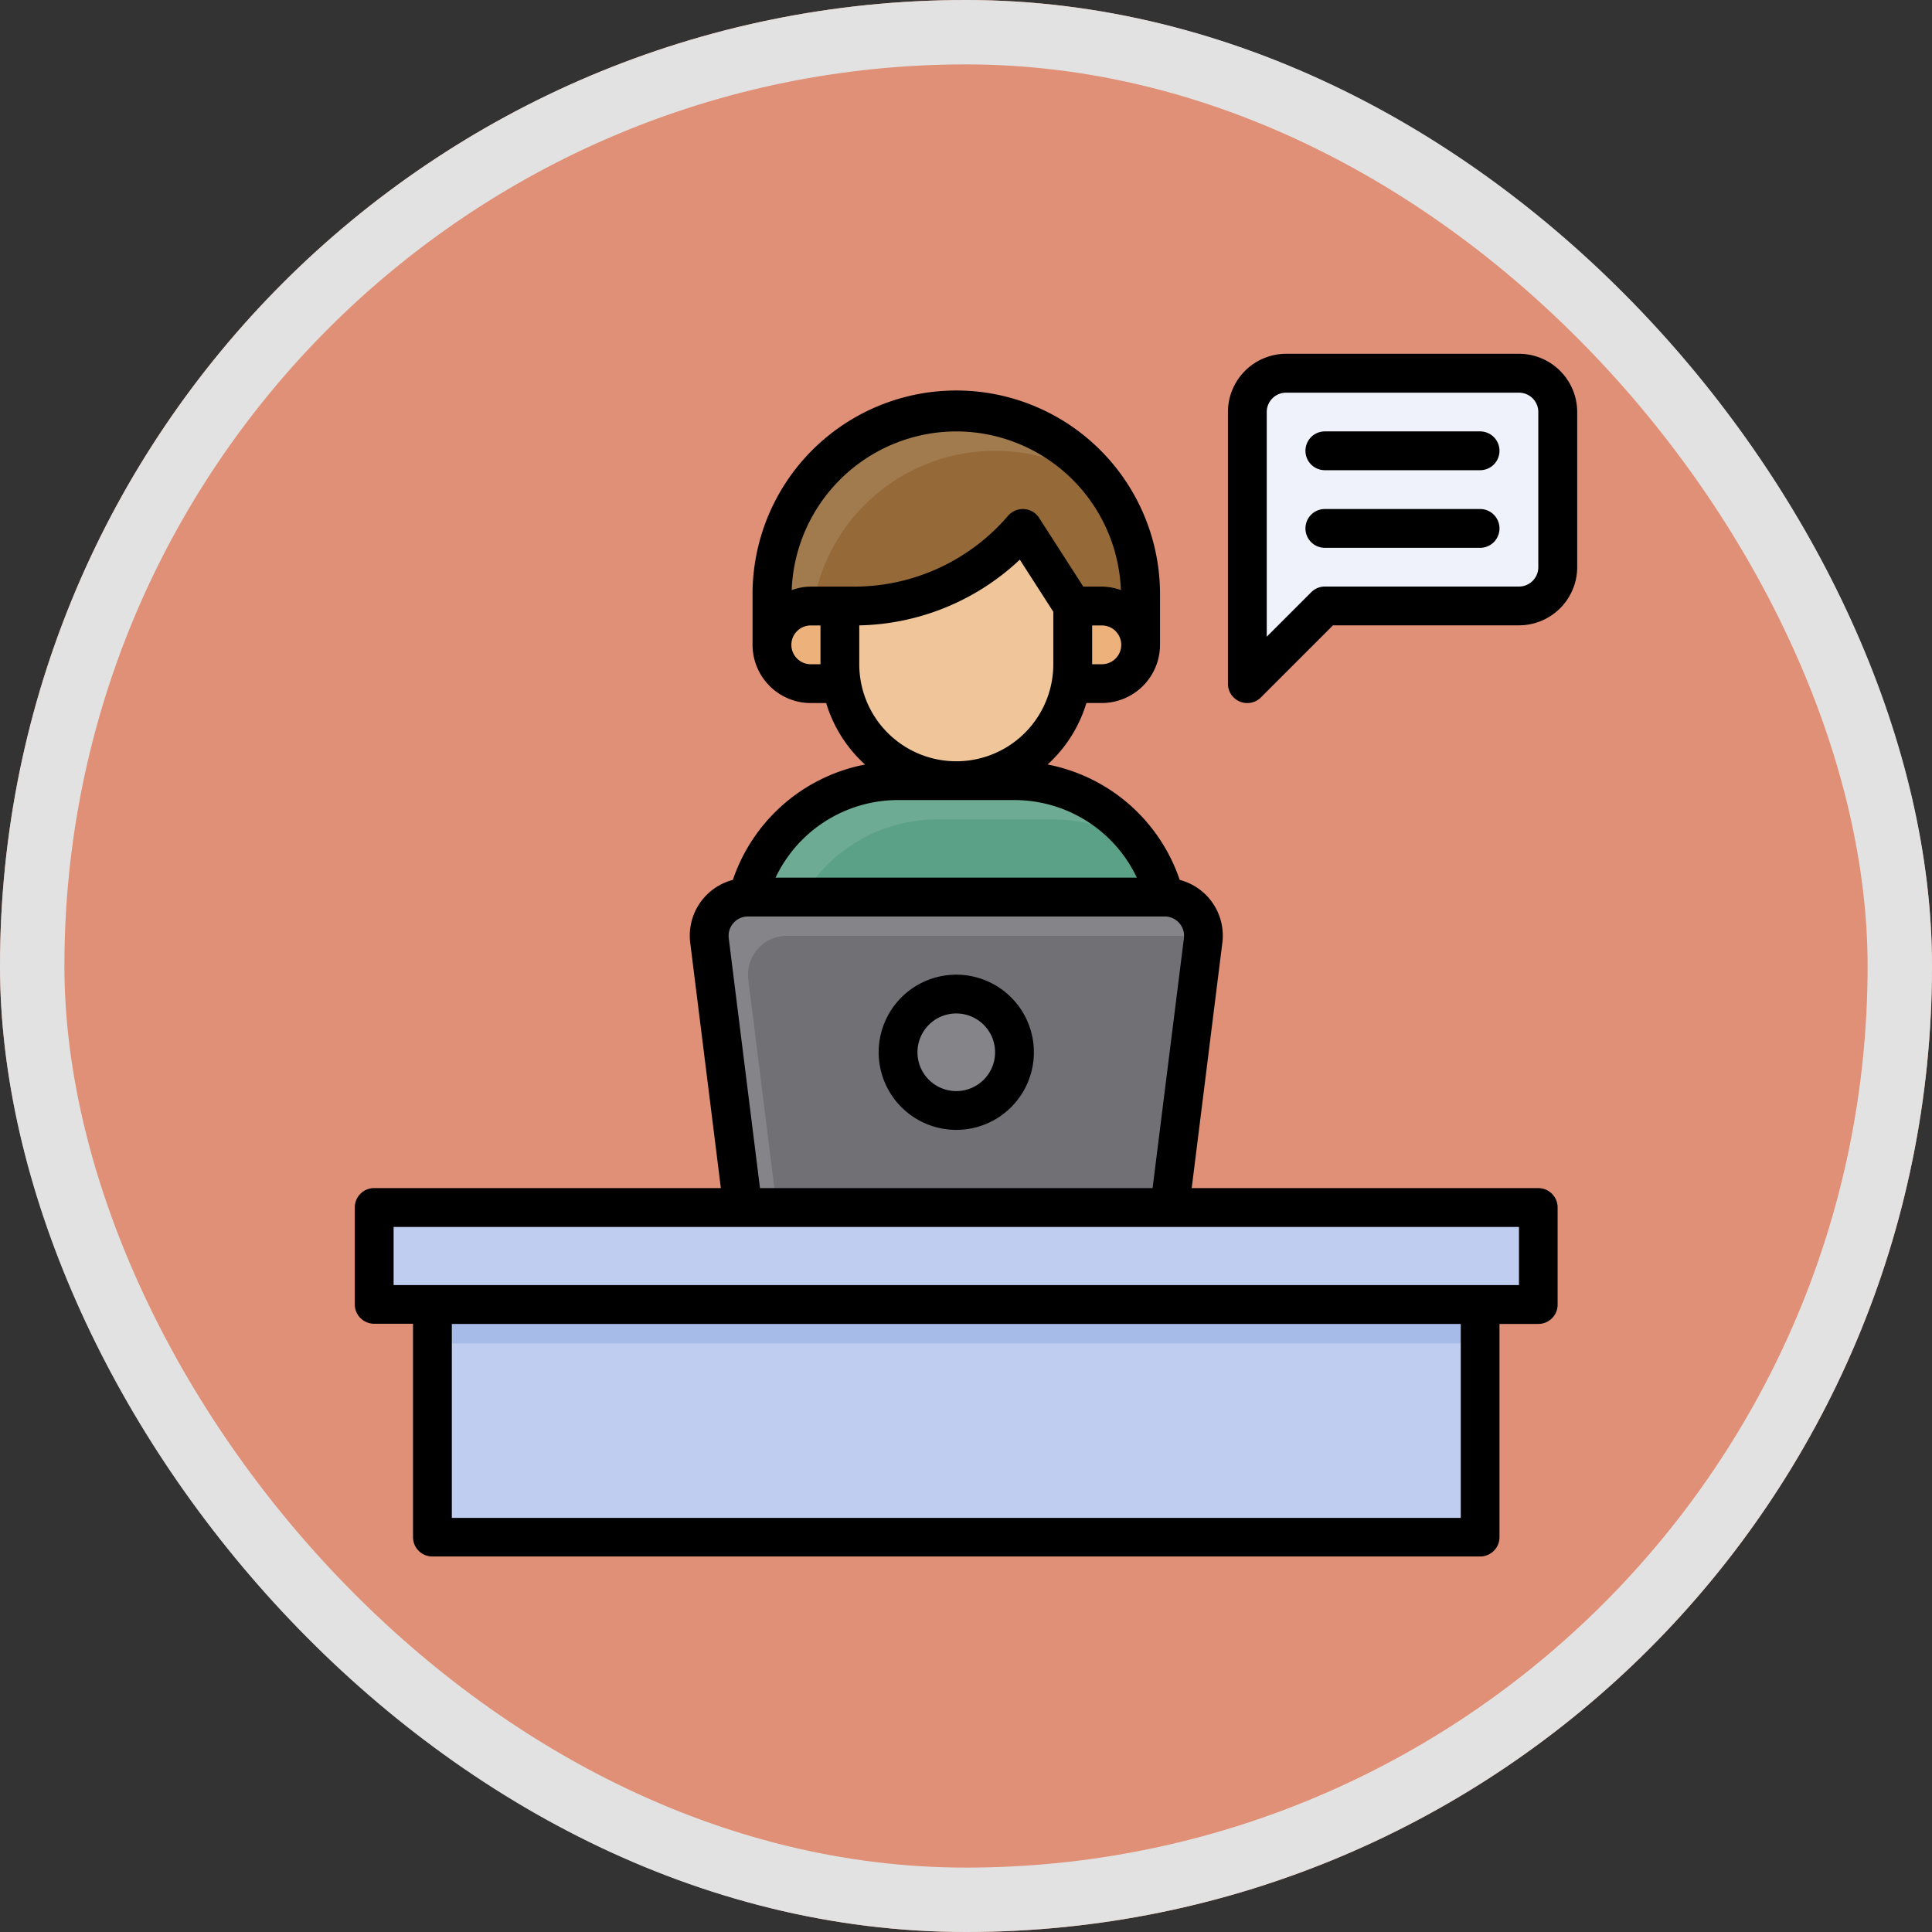 <svg xmlns="http://www.w3.org/2000/svg" width="90" height="90" viewBox="0 0 90 90">
  <rect x="0" y="0" width="90" height="90" fill="#333333" stroke="none"/>
  <g id="Grupo_1107312" data-name="Grupo 1107312" transform="translate(-1175 -3599.663)">
    <g id="Rectángulo_400898" data-name="Rectángulo 400898" transform="translate(1175 3599.663)" fill="#fd9f81" stroke="#fff" stroke-width="3" opacity="0.859">
      <rect width="90" height="90" rx="45" stroke="none"/>
      <rect x="1.5" y="1.5" width="87" height="87" rx="43.5" fill="none"/>
    </g>
    <g id="chat-en-linea" transform="translate(1191.028 3615.144)">
      <path id="Trazado_874729" data-name="Trazado 874729" d="M33.154,23H27.731A7.231,7.231,0,0,0,20.5,30.23H40.385A7.231,7.231,0,0,0,33.154,23Z" transform="translate(-1.923 -2.115)" fill="#6dab94"/>
      <path id="Trazado_874730" data-name="Trazado 874730" d="M35.179,25H29.756a7.227,7.227,0,0,0-6.994,5.423H40.6a7.192,7.192,0,0,0-1.3-4.126A7.191,7.191,0,0,0,35.179,25Z" transform="translate(-2.14 -2.307)" fill="#5ba187"/>
      <path id="Trazado_874731" data-name="Trazado 874731" d="M40.218,43.461H20.333L18.78,31.031A1.808,1.808,0,0,1,20.573,29h19.4a1.808,1.808,0,0,1,1.794,2.032Z" transform="translate(-1.756 -2.692)" fill="#858489"/>
      <path id="Trazado_874732" data-name="Trazado 874732" d="M41.964,31.223a1.773,1.773,0,0,0,0-.224H22.573a1.808,1.808,0,0,0-1.794,2.032l1.328,10.622h18.3Z" transform="translate(-1.948 -2.884)" fill="#717075"/>
      <ellipse id="Elipse_11621" data-name="Elipse 11621" cx="2.382" cy="2.859" rx="2.382" ry="2.859" transform="translate(25.997 30.54)" fill="#858489"/>
      <path id="Trazado_874733" data-name="Trazado 874733" d="M30.587,4A8.587,8.587,0,0,0,22,12.587v2.26H39.173v-2.26A8.587,8.587,0,0,0,30.587,4Z" transform="translate(-2.067 -0.288)" fill="#a17a4e"/>
      <path id="Trazado_874734" data-name="Trazado 874734" d="M32.587,6A8.587,8.587,0,0,0,24,14.587v.452H39.366v-2.26A8.537,8.537,0,0,0,37.68,7.684,8.536,8.536,0,0,0,32.587,6Z" transform="translate(-2.259 -0.481)" fill="#956938"/>
      <path id="Trazado_874735" data-name="Trazado 874735" d="M37.5,14v3.615h1.356a1.808,1.808,0,0,0,0-3.615Z" transform="translate(-3.557 -1.25)" fill="#edb27c"/>
      <path id="Trazado_874736" data-name="Trazado 874736" d="M22,15.808a1.808,1.808,0,0,0,1.808,1.808h1.356V14H23.808A1.808,1.808,0,0,0,22,15.808Z" transform="translate(-2.067 -1.25)" fill="#edb27c"/>
      <path id="Trazado_874737" data-name="Trazado 874737" d="M34.022,10a10.354,10.354,0,0,1-7.861,3.615H25.5v2.712a5.423,5.423,0,1,0,10.846,0V13.615Z" transform="translate(-2.404 -0.865)" fill="#efc599"/>
      <path id="Trazado_874738" data-name="Trazado 874738" d="M1.5,45H55.732v4.519H1.5Z" transform="translate(-0.096 -4.23)" fill="#becdf0"/>
      <path id="Trazado_874739" data-name="Trazado 874739" d="M4.5,50H53.308V60.846H4.5Z" transform="translate(-0.385 -4.711)" fill="#becdf0"/>
      <path id="Trazado_874740" data-name="Trazado 874740" d="M4.5,50H53.308v1.808H4.5Z" transform="translate(-0.385 -4.711)" fill="#a6bbe8"/>
      <path id="Trazado_874741" data-name="Trazado 874741" d="M46.5,3.808V16.462l3.615-3.615h9.039a1.808,1.808,0,0,0,1.808-1.808V3.808A1.808,1.808,0,0,0,59.154,2H48.308A1.808,1.808,0,0,0,46.5,3.808Z" transform="translate(-4.423 -0.096)" fill="#eff2fa"/>
      <path id="Trazado_874742" data-name="Trazado 874742" d="M55.635,40.058H39.486l1.426-11.414A2.684,2.684,0,0,0,38.927,25.7a8.126,8.126,0,0,0-6.155-5.376,6.331,6.331,0,0,0,1.808-2.864H35.3A2.715,2.715,0,0,0,38.01,14.75v-2.26a9.491,9.491,0,1,0-18.981,0v2.26a2.715,2.715,0,0,0,2.712,2.712h.718a6.331,6.331,0,0,0,1.809,2.864A8.126,8.126,0,0,0,18.112,25.7a2.684,2.684,0,0,0-1.985,2.943l1.426,11.414H1.4a.9.9,0,0,0-.9.9v4.519a.9.9,0,0,0,.9.9H3.212v9.942a.9.9,0,0,0,.9.9H52.924a.9.9,0,0,0,.9-.9V46.385h1.808a.9.9,0,0,0,.9-.9V40.962A.9.9,0,0,0,55.635,40.058ZM24,13.844a11.242,11.242,0,0,0,7.479-3.062l1.56,2.427v2.446a4.519,4.519,0,1,1-9.039,0Zm11.3,1.81h-.452V13.846H35.3a.9.9,0,0,1,0,1.808ZM28.52,4.808A7.686,7.686,0,0,1,36.188,12.2a2.678,2.678,0,0,0-.889-.162h-.863l-2.057-3.2a.9.9,0,0,0-.7-.413.919.919,0,0,0-.748.313,9.441,9.441,0,0,1-7.176,3.3H21.741a2.678,2.678,0,0,0-.889.162A7.686,7.686,0,0,1,28.52,4.808ZM21.741,15.654a.9.9,0,1,1,0-1.808h.452v1.808Zm4.067,6.327h5.423a6.315,6.315,0,0,1,5.7,3.615H20.1A6.315,6.315,0,0,1,25.808,21.981ZM17.92,28.42a.9.9,0,0,1,.9-1.016H38.223a.9.9,0,0,1,.9,1.016L37.664,40.058H19.375Zm34.1,27h-47V46.385h47Zm2.712-10.846H2.308V41.866H54.732Z" transform="translate(0 -0.192)"/>
      <path id="Trazado_874743" data-name="Trazado 874743" d="M59.058,1H48.212A2.715,2.715,0,0,0,45.5,3.712V16.366A.9.9,0,0,0,47.043,17l3.351-3.351h8.664a2.715,2.715,0,0,0,2.712-2.712V3.712A2.715,2.715,0,0,0,59.058,1Zm.9,9.942a.9.9,0,0,1-.9.9H50.019a.9.9,0,0,0-.639.265l-2.072,2.072V3.712a.9.9,0,0,1,.9-.9H59.058a.9.9,0,0,1,.9.9Z" transform="translate(-4.326)"/>
      <path id="Trazado_874744" data-name="Trazado 874744" d="M57.635,5H50.4a.9.9,0,1,0,0,1.808h7.231a.9.9,0,1,0,0-1.808Z" transform="translate(-4.711 -0.385)"/>
      <path id="Trazado_874745" data-name="Trazado 874745" d="M57.635,9H50.4a.9.9,0,1,0,0,1.808h7.231a.9.9,0,1,0,0-1.808Z" transform="translate(-4.711 -0.769)"/>
      <path id="Trazado_874746" data-name="Trazado 874746" d="M31.115,33a3.615,3.615,0,1,0,3.615,3.615A3.615,3.615,0,0,0,31.115,33Zm0,5.423a1.808,1.808,0,1,1,1.808-1.808,1.808,1.808,0,0,1-1.808,1.808Z" transform="translate(-2.596 -3.077)"/>
    </g>
  </g>
</svg>
